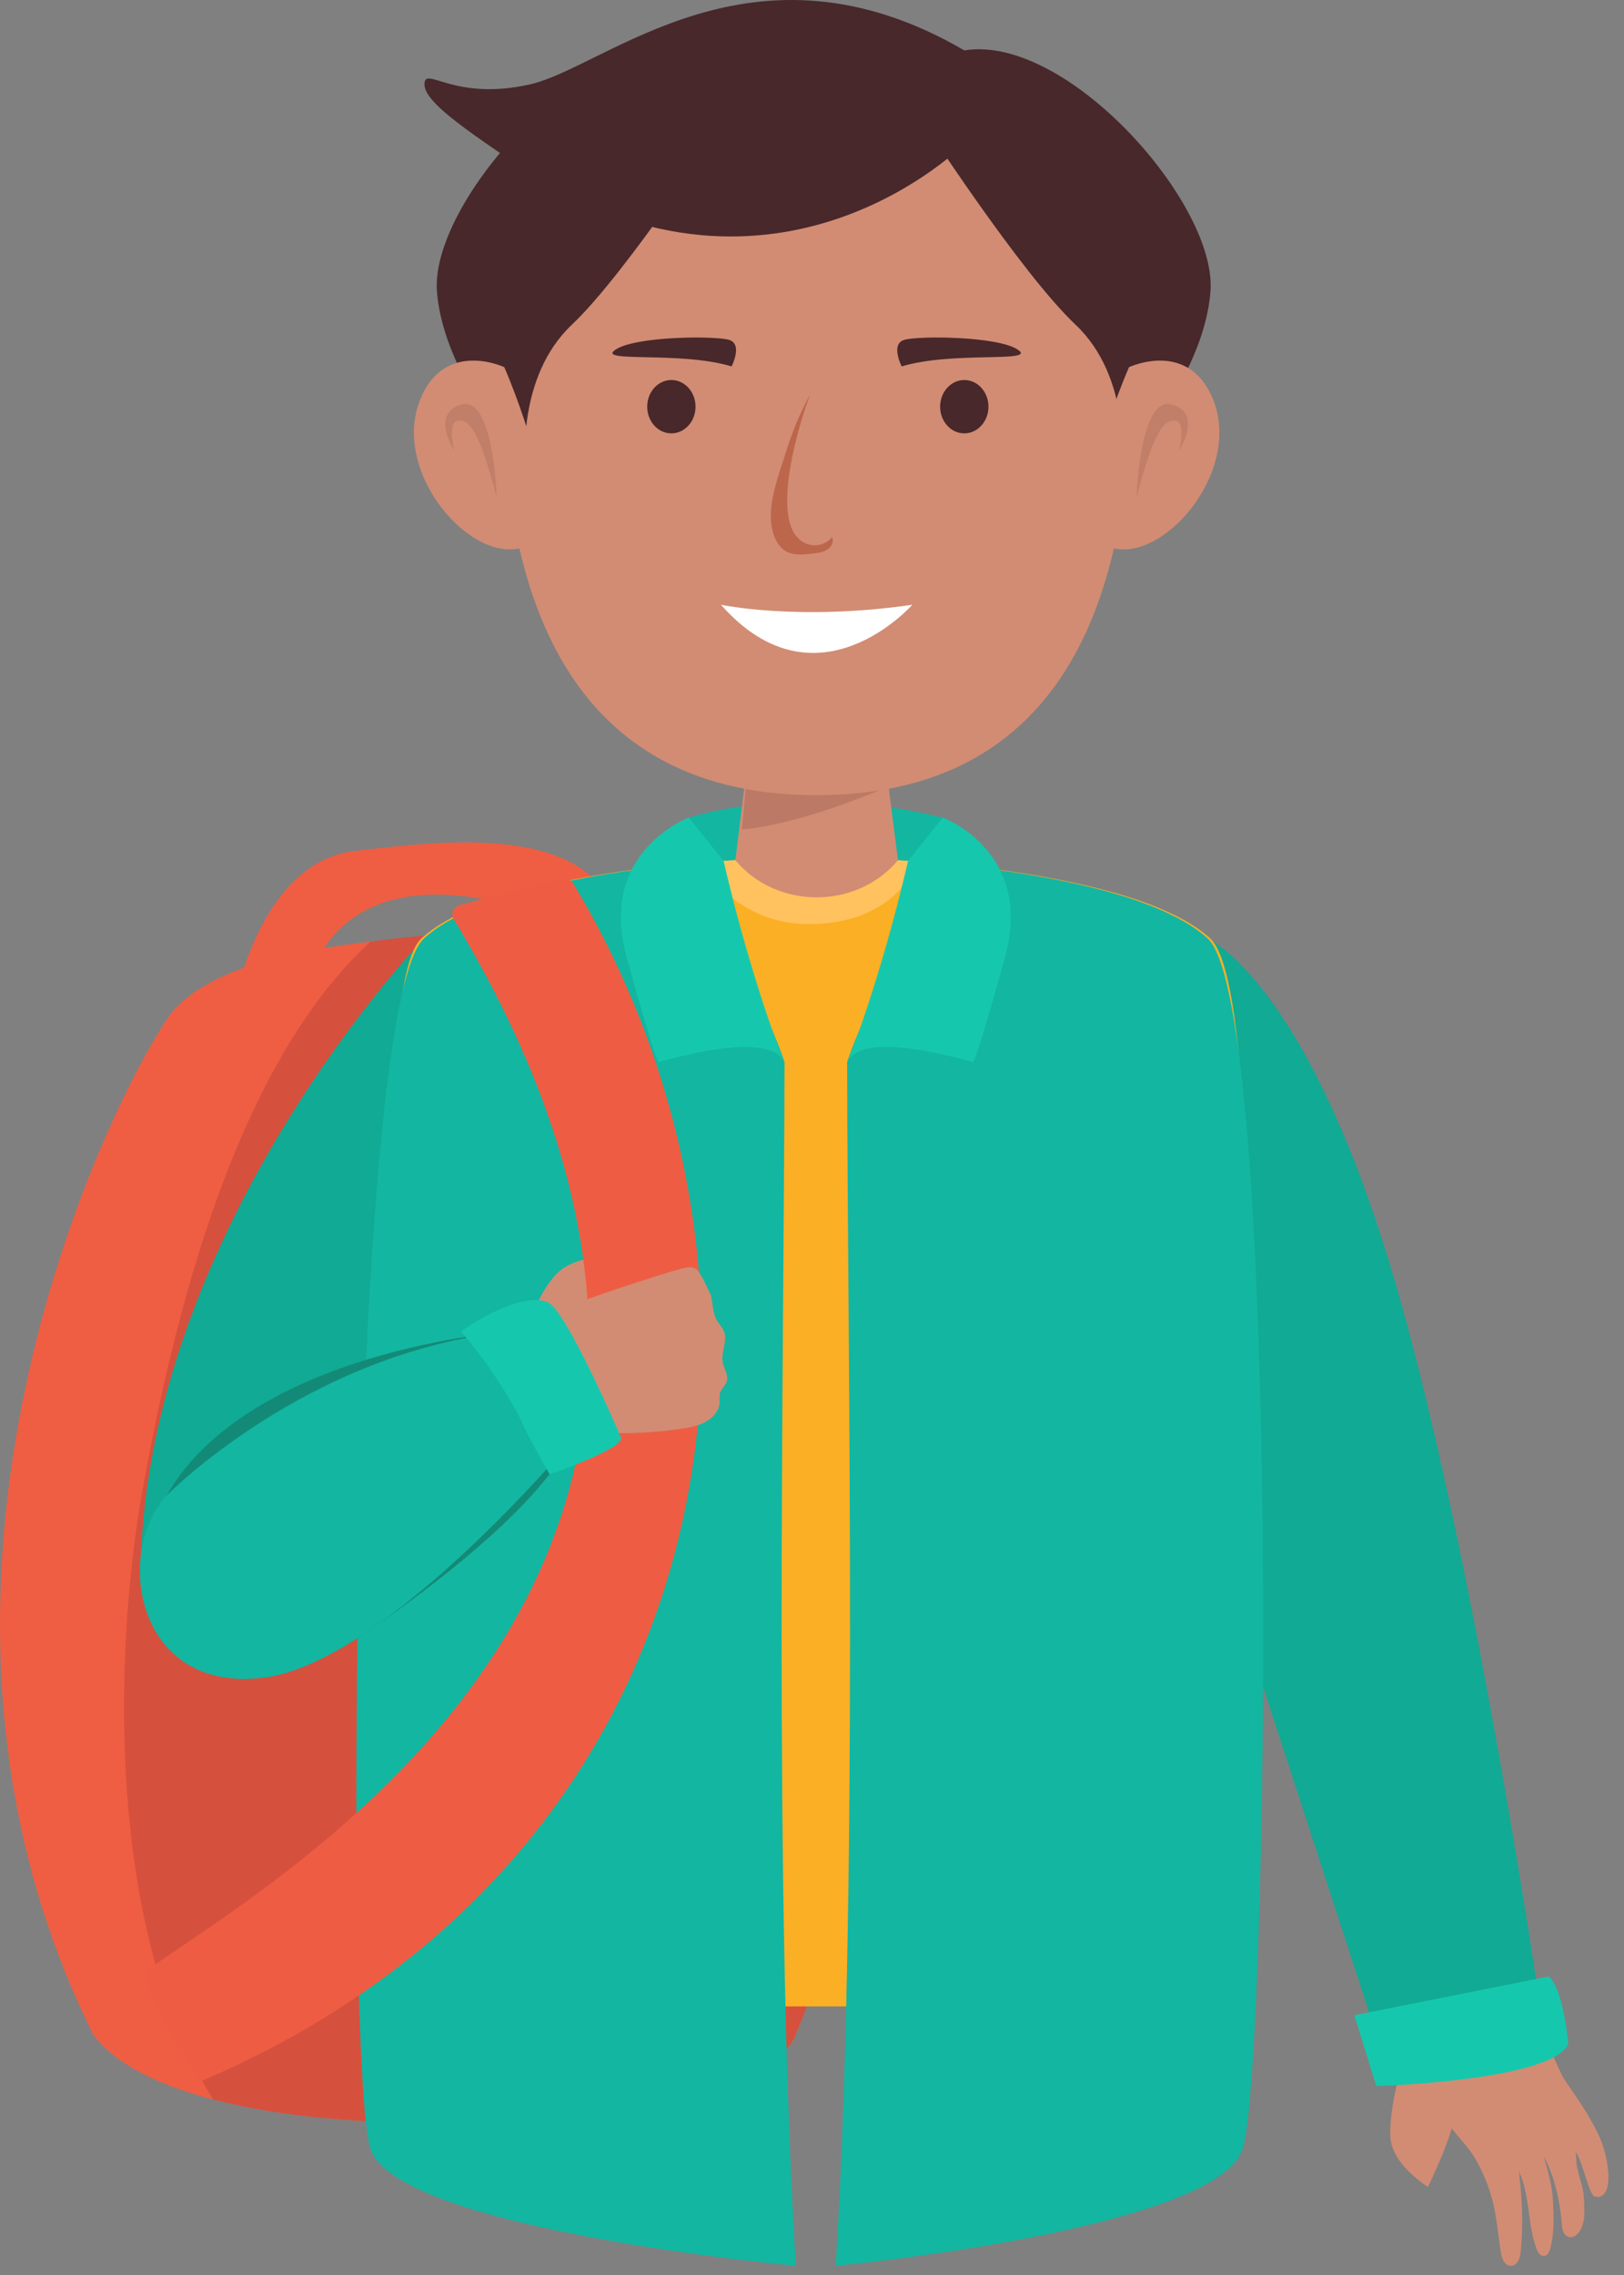 <svg width="95" height="133" viewBox="0 0 95 133" fill="none" xmlns="http://www.w3.org/2000/svg">
<rect x="0" y="0" width="95" height="133" fill="#808080" stroke="none"/>
<path d="M13.853 58.113C13.853 58.113 15.379 50.358 20.767 49.747C26.156 49.137 35.477 47.876 36.419 54.866C37.362 61.855 31.644 58.362 31.644 58.362C31.644 58.362 34.02 53.367 27.654 52.46C18.581 51.168 17.893 58.237 17.893 58.237L13.853 58.113Z" fill="#EF5E42"/>
<path d="M36.419 54.866C36.419 54.866 14.009 53.117 9.745 59.611C5.48 66.104 -7.162 93.574 5.456 118.951C11.473 127 44.912 124.561 46.561 118.88C54.842 100.712 36.419 54.866 36.419 54.866Z" fill="#EF5E42"/>
<path d="M36.525 54.242C36.525 54.242 27.045 54.242 21.667 55.057C13.902 62.164 10.186 76.501 8.183 87.996C6.491 98.492 6.677 113.616 12.475 122.738C24.291 125.811 45.264 123.35 46.561 118.88C54.842 100.712 36.525 54.242 36.525 54.242Z" fill="#D6503E"/>
<path d="M81.931 120.982C81.931 120.982 81.265 123.292 81.332 124.915C81.398 126.538 83.531 127.85 83.531 127.85C83.531 127.85 85.197 124.48 85.197 123.042C85.197 121.605 81.931 120.982 81.931 120.982Z" fill="#D28C73"/>
<path d="M82.872 120.545C83.133 120.481 84.413 123.682 84.544 123.896C85.043 124.716 85.826 125.373 86.316 126.226C86.82 127.103 87.188 128.05 87.398 129.027C87.59 129.922 87.652 130.837 87.809 131.737C87.865 132.058 88.021 132.451 88.367 132.465C88.756 132.48 88.922 132.012 88.958 131.648C89.119 130.057 89.041 128.523 88.852 126.937C89.528 128.366 89.332 130.039 89.901 131.508C89.972 131.689 90.1 131.896 90.305 131.891C90.514 131.886 90.629 131.665 90.681 131.475C90.936 130.543 90.891 129.572 90.842 128.62C90.798 127.756 90.542 126.903 90.312 126.069C90.406 126.243 90.491 126.422 90.569 126.602C91.025 127.661 91.27 128.848 91.357 129.984C91.37 130.149 91.38 130.316 91.445 130.469C91.511 130.622 91.645 130.759 91.819 130.786C92.056 130.823 92.272 130.646 92.398 130.453C92.654 130.064 92.696 129.584 92.68 129.127C92.662 128.58 92.654 128.072 92.479 127.554C92.375 127.245 92.303 126.919 92.237 126.601C92.21 126.473 92.222 125.865 92.149 125.794C92.534 126.167 92.96 128.38 93.293 128.412C94.426 128.693 94.226 126.248 93.46 124.697C92.831 123.426 92.216 122.619 91.444 121.462C91.328 121.289 90.221 118.729 90.115 118.756C90.115 118.756 82.889 120.541 82.872 120.545Z" fill="#D28C73"/>
<path d="M70.645 54.866C70.645 54.866 76.685 57.403 81.916 76.007C86.455 92.151 90.115 117.457 90.115 117.457L80.515 118.951L67.889 80.196L70.645 54.866Z" fill="#11AA94"/>
<path d="M24.802 54.866C24.802 54.866 8.21 72.097 8.21 92.491H16.294L24.648 84.512L24.802 54.866Z" fill="#11AA94"/>
<path d="M40.296 47.795C40.296 47.795 46.563 45.718 55.151 47.795L52.736 51.925L41.704 52.868L40.296 47.795Z" fill="#13B6A1"/>
<path d="M70.798 54.866C66.441 50.87 52.431 50.288 52.431 50.288H47.772H47.675H43.016C43.016 50.288 29.006 50.87 24.649 54.866C20.292 58.862 25.959 117.298 25.959 117.298H71.815C71.815 117.298 75.155 58.862 70.798 54.866Z" fill="#FBAF25"/>
<path d="M49.08 53.867C51.472 53.419 52.909 52.077 53.85 50.375C52.963 50.31 52.431 50.288 52.431 50.288H47.772H47.675H43.016C43.016 50.288 42.133 50.324 40.742 50.443C42.766 52.887 45.117 54.563 49.08 53.867Z" fill="#FFC25F"/>
<path d="M43.898 43.129L43.016 50.288C45.433 53.185 50.112 53.185 52.53 50.288L51.613 43.129H43.898Z" fill="#D28C73"/>
<path d="M43.898 43.129L43.397 48.5C46.334 48.212 49.912 46.883 52.509 45.755L51.613 43.129H43.898Z" fill="#BC7A66"/>
<path d="M66.168 22.049C66.168 39.632 58.857 46.486 47.773 46.486C36.688 46.486 29.378 39.632 29.378 22.049C29.378 11.499 37.613 2.946 47.773 2.946C57.932 2.946 66.168 11.499 66.168 22.049Z" fill="#D28C73"/>
<path d="M40.687 23.776C40.687 24.637 40.054 25.336 39.273 25.336C38.492 25.336 37.859 24.637 37.859 23.776C37.859 22.914 38.492 22.216 39.273 22.216C40.054 22.215 40.687 22.914 40.687 23.776Z" fill="#48282B"/>
<path d="M57.823 23.776C57.823 24.637 57.189 25.336 56.409 25.336C55.627 25.336 54.995 24.637 54.995 23.776C54.995 22.914 55.628 22.216 56.409 22.216C57.189 22.215 57.823 22.914 57.823 23.776Z" fill="#48282B"/>
<path d="M42.797 21.422C42.797 21.422 43.472 20.11 42.645 19.868C41.818 19.626 37.203 19.646 36.009 20.439C34.816 21.232 39.808 20.509 42.797 21.422Z" fill="#48282B"/>
<path d="M52.747 21.422C52.747 21.422 52.072 20.11 52.899 19.868C53.726 19.626 58.342 19.646 59.535 20.439C60.729 21.232 55.736 20.509 52.747 21.422Z" fill="#48282B"/>
<path d="M47.392 23.067C46.799 24.127 46.334 25.272 45.978 26.42C45.519 27.895 44.718 29.831 45.29 31.338C45.414 31.663 45.598 31.985 45.901 32.183C46.37 32.489 46.996 32.432 47.562 32.362C47.855 32.326 48.161 32.285 48.404 32.127C48.647 31.968 48.802 31.653 48.668 31.405C48.375 31.787 47.817 31.968 47.334 31.838C44.69 31.123 46.854 24.457 47.392 23.067Z" fill="#BC664B"/>
<path d="M42.175 35.355C42.175 35.355 46.706 36.322 53.37 35.355C53.37 35.355 47.772 41.692 42.175 35.355Z" fill="white"/>
<path d="M53.85 6.913C53.85 6.913 59.666 15.916 62.917 18.983C66.167 22.049 65.625 27.157 65.625 27.157C65.625 27.157 70.416 22.158 70.81 17.035C71.203 11.912 62.405 1.971 56.409 2.946C50.413 3.921 53.85 6.913 53.85 6.913Z" fill="#48282B"/>
<path d="M42.52 6.913C42.52 6.913 36.703 15.916 33.453 18.983C30.203 22.049 30.745 27.157 30.745 27.157C30.745 27.157 25.954 22.158 25.56 17.035C25.166 11.912 33.965 1.971 39.961 2.946C45.957 3.921 42.52 6.913 42.52 6.913Z" fill="#48282B"/>
<path d="M29.5 21.466C29.5 21.466 26.035 19.828 24.596 23.317C22.835 27.588 27.557 33.018 30.617 31.997C33.676 30.976 29.5 21.466 29.5 21.466Z" fill="#D28C73"/>
<path d="M29.056 29.06C29.056 29.06 28.878 23.15 27.012 23.649C25.146 24.148 26.568 26.34 26.568 26.34C26.568 26.34 26.123 24.607 26.834 24.586C27.546 24.565 28.079 25.398 29.056 29.06Z" fill="#C17E68"/>
<path d="M66.044 21.466C66.044 21.466 69.509 19.828 70.948 23.317C72.709 27.588 67.987 33.018 64.927 31.997C61.868 30.976 66.044 21.466 66.044 21.466Z" fill="#D28C73"/>
<path d="M66.488 29.06C66.488 29.06 66.666 23.15 68.532 23.649C70.398 24.148 68.977 26.34 68.977 26.34C68.977 26.34 69.42 24.607 68.71 24.586C67.999 24.565 67.466 25.398 66.488 29.06Z" fill="#C17E68"/>
<path d="M56.408 8.416C56.408 8.416 45.927 18.984 31.644 10.578C27.756 7.916 24.83 6.071 24.83 4.933C24.83 3.795 26.523 5.946 31.004 4.933C35.486 3.921 44.012 -4.273 56.408 2.945C58.771 6.735 56.408 8.416 56.408 8.416Z" fill="#48282B"/>
<path d="M43.169 56.864C41.8 55.346 39.357 52.253 40.452 50.482C36.154 50.872 27.953 51.976 24.802 54.866C20.445 58.862 20.164 120.866 21.666 125.611C23.17 130.355 46.56 132.465 46.56 132.465C45.244 111.238 45.864 79.714 45.892 62.09C45.097 59.799 44.19 57.995 43.169 56.864Z" fill="#13B6A1"/>
<path d="M42.328 50.335L40.296 47.795C40.296 47.795 34.953 49.78 36.654 55.94C38.354 62.1 38.526 62.099 38.526 62.099C38.526 62.099 45.051 60.1 45.864 62.099C45.864 62.099 43.945 57.321 42.328 50.335Z" fill="#15C8AD"/>
<path d="M52.278 56.864C53.648 55.346 56.09 52.253 54.995 50.482C59.293 50.872 67.494 51.976 70.645 54.866C75.002 58.862 74.2 120.866 72.697 125.611C71.194 130.355 48.887 132.465 48.887 132.465C50.203 111.238 49.583 79.714 49.554 62.09C50.35 59.799 51.257 57.995 52.278 56.864Z" fill="#13B6A1"/>
<path d="M53.119 50.335L55.151 47.795C55.151 47.795 60.494 49.78 58.794 55.94C57.093 62.1 56.922 62.099 56.922 62.099C56.922 62.099 50.396 60.1 49.583 62.099C49.583 62.099 51.502 57.321 53.119 50.335Z" fill="#15C8AD"/>
<path d="M31.005 77.17C31.005 77.17 31.821 74.844 33.021 74.095C34.22 73.346 36.753 73.137 37.485 73.678C38.219 74.22 37.19 75.528 35.505 75.561C33.821 75.594 35.907 78.081 33.764 78.616C31.621 79.152 31.005 77.17 31.005 77.17Z" fill="#D28C73"/>
<path d="M26.918 52.904L32.826 51.358C33.124 51.279 33.408 51.433 33.559 51.686C47.724 75.344 42.538 108.558 11.763 121.669C11.763 121.669 7.721 115.791 8.785 115.051C17.76 108.808 48.887 90.703 26.532 53.717C26.342 53.402 26.546 53.001 26.918 52.904Z" fill="#EE5D43"/>
<path d="M20.768 95.859C20.768 95.859 30.777 89.399 33.354 84.328L20.768 95.859Z" fill="#138A77"/>
<path d="M31.005 77.17C32.483 76.585 35.697 75.47 37.215 74.982C38.101 74.698 38.971 74.412 39.871 74.167C40.162 74.087 40.508 74.018 40.738 74.201C40.81 74.258 40.861 74.334 40.91 74.409C41.196 74.837 41.346 75.254 41.578 75.691C41.705 76.197 41.68 76.749 41.947 77.206C42.073 77.423 42.261 77.609 42.353 77.841C42.577 78.408 42.168 79.037 42.276 79.633C42.346 80.023 42.636 80.404 42.505 80.78C42.43 80.997 42.227 81.157 42.144 81.371C42.061 81.589 42.111 81.83 42.087 82.059C42.038 82.518 41.681 82.909 41.254 83.138C40.826 83.366 40.332 83.456 39.846 83.528C38.619 83.71 37.377 83.796 36.135 83.784C35.806 83.781 35.465 83.769 35.169 83.635C34.749 83.445 34.49 83.048 34.26 82.668C34.004 82.248 31.304 77.051 31.005 77.17Z" fill="#D28C73"/>
<path d="M29.774 77.841C29.774 77.841 14.607 78.924 9.745 87.433L29.774 77.841Z" fill="#138A77"/>
<path d="M9.745 87.433C9.745 87.433 17.93 79.09 29.773 77.841C33.354 77.841 33.354 84.328 33.354 84.328C33.354 84.328 22.602 97.13 15.495 98.07C7.942 99.068 6.651 90.772 9.745 87.433Z" fill="#13B6A1"/>
<path d="M26.956 77.841C26.956 77.841 28.668 79.672 30.319 82.7C30.985 84.205 32.156 86.191 32.156 86.191C32.156 86.191 36.597 84.668 36.319 84.024C36.04 83.38 33.159 76.733 32.082 76.15C30.35 75.401 26.956 77.841 26.956 77.841Z" fill="#15C8AD"/>
<path d="M79.227 117.815L80.515 121.96C80.515 121.96 90.9 121.643 91.746 119.463C91.345 115.871 90.582 115.551 90.582 115.551L79.227 117.815Z" fill="#15C8AD"/>
</svg>
